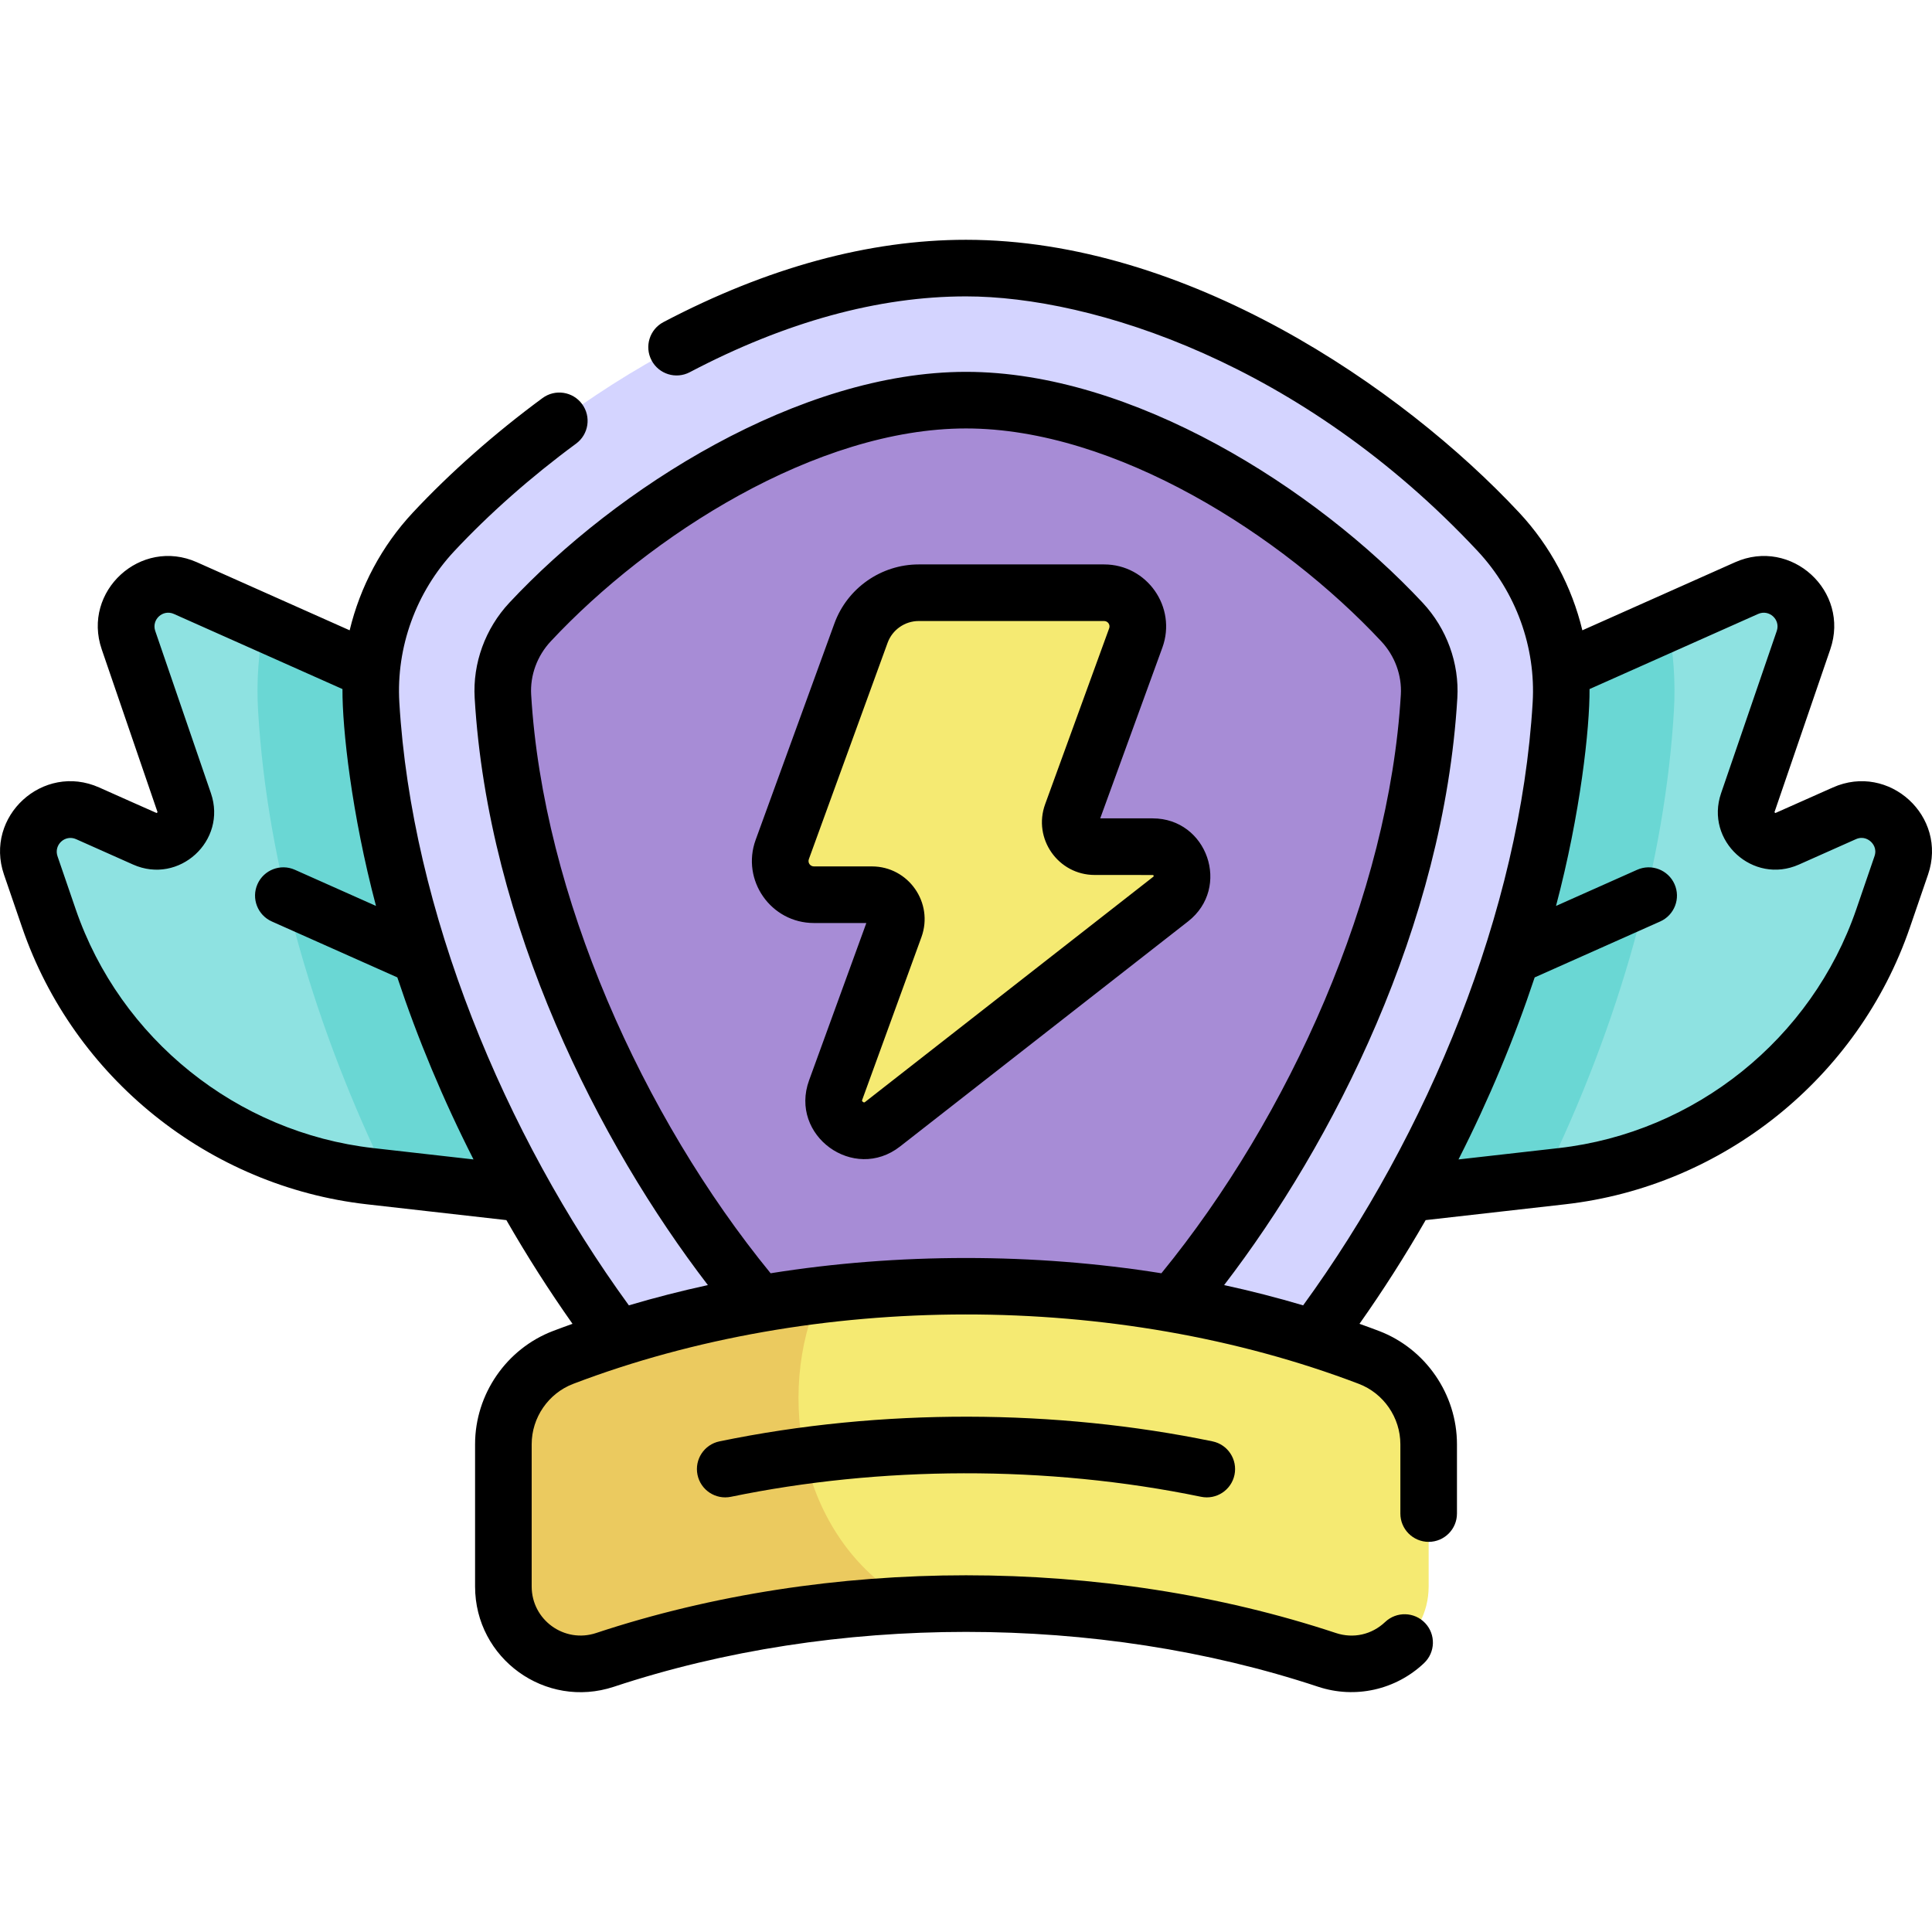 <svg id="Capa_1" enable-background="new 0 0 512.034 512.034" height="512" viewBox="0 0 512.034 512.034" width="512" xmlns="http://www.w3.org/2000/svg"><g><path d="m332.027 321.009 12.488-112.395 118.385-52.751c8.898-3.965 18.244 4.587 15.082 13.801l-14.756 43.003c-2.201 6.414 4.305 12.368 10.499 9.608l15.08-6.72c8.898-3.965 18.244 4.587 15.082 13.801l-4.817 14.038c-12.797 37.294-45.919 63.89-85.097 68.329z" fill="#8ee2e1"/><path d="m443.633 188.396c.463-7.816-.107-15.622-1.634-23.22l-97.483 43.438-12.488 112.395 77.168-8.744c19.975-40.837 32.086-84.158 34.437-123.869z" fill="#6ad7d4"/><path d="m180.006 321.009-12.488-112.395-118.385-52.751c-8.898-3.965-18.244 4.587-15.082 13.801l14.756 43.003c2.201 6.414-4.305 12.368-10.499 9.608l-15.08-6.72c-8.898-3.965-18.244 4.587-15.082 13.801l4.817 14.038c12.797 37.294 45.919 63.89 85.097 68.329z" fill="#8ee2e1"/><path d="m180.006 321.009-12.488-112.395-97.484-43.438c-1.527 7.597-2.097 15.402-1.634 23.217 2.458 41.525 15.309 84.688 34.455 123.874z" fill="#6ad7d4"/><path d="m276.307 383.553c48.247-32.947 102.318-120.176 107.12-201.314.446-7.54-2.3-14.917-7.455-20.437-29.215-31.284-77.018-61.058-119.955-61.058-42.936 0-90.739 29.774-119.955 61.058-5.155 5.52-7.901 12.898-7.455 20.437 4.802 81.139 58.873 168.368 107.119 201.314 12.225 8.347 28.356 8.347 40.581 0z" fill="#a78cd6"/><path d="m397.145 140.978c-30.124-32.258-85.162-69.927-141.129-69.927s-111.004 37.669-141.129 69.927c-11.5 12.314-17.529 28.951-16.54 45.643 2.445 41.301 16.75 87.246 40.282 129.37 21.841 39.098 50.309 72.406 78.105 91.388 11.618 7.933 25.202 12.127 39.282 12.127 14.081 0 27.664-4.194 39.282-12.128 27.796-18.98 56.264-52.289 78.104-91.387 23.532-42.124 37.838-88.069 40.282-129.368.99-16.694-5.039-33.331-16.539-45.645zm-18.398 43.575c-4.626 78.159-56.71 162.184-103.185 193.92-11.775 8.041-27.315 8.041-39.09 0-46.475-31.736-98.559-115.762-103.185-193.92-.43-7.263 2.216-14.369 7.181-19.687 28.142-30.135 74.189-58.816 115.549-58.816s87.407 28.681 115.549 58.816c4.965 5.318 7.611 12.424 7.181 19.687z" fill="#d4d4ff"/><path d="m305.474 224.391h-15.352c-4.494 0-7.621-4.466-6.084-8.689l16.971-46.628c2.12-5.825-2.193-11.985-8.392-11.985h-49.137c-6.84 0-12.95 4.278-15.289 10.706l-20.872 57.345c-2.12 5.825 2.193 11.985 8.392 11.985h15.358c4.494 0 7.621 4.466 6.084 8.689l-15.677 43.072c-2.752 7.561 6.115 14.002 12.455 9.048l76.328-59.649c5.823-4.551 2.605-13.894-4.785-13.894z" fill="#f5ea72"/><path d="m256.017 340.908c41.878 0 77.823 7.807 106.772 18.845 9.544 3.639 15.841 12.796 15.841 23.01v37.696c0 13.975-13.671 23.855-26.936 19.458-26.864-8.905-58.995-14.895-95.677-14.895-36.683 0-68.813 5.99-95.677 14.895-13.265 4.397-26.936-5.483-26.936-19.458v-37.696c0-10.214 6.297-19.371 15.841-23.01 28.949-11.039 64.894-18.845 106.772-18.845z" fill="#f5ea72"/><path d="m160.339 439.918c23.418-7.763 50.84-13.307 81.788-14.603-30.77-16.54-36.64-56.229-24.831-82.103-25.664 3.093-48.465 9.072-68.052 16.541-9.544 3.639-15.841 12.796-15.841 23.01v37.696c0 13.976 13.671 23.856 26.936 19.459z" fill="#ebca5f"/><path d="m485.753 208.705c-15.871 7.059 12.23-5.427-15.212 6.763-.08-.009-.235-.151-.252-.229 22.639-66.048 11.662-34.023 14.787-43.141 5.295-15.431-10.355-29.714-25.229-23.086l-40.479 18.037c-2.776-11.546-8.497-22.362-16.741-31.191-31.15-33.355-88.237-72.307-146.61-72.307-25.67 0-52.65 7.341-80.191 21.818-3.667 1.928-5.076 6.462-3.149 10.129 1.928 3.666 6.462 5.075 10.128 3.148 25.366-13.335 49.998-20.096 73.211-20.096 33.477 0 89.089 17.689 135.647 67.545 10.104 10.821 15.402 25.431 14.535 40.083-3.272 55.287-27.809 114.4-60.83 159.776-6.867-2.04-13.853-3.825-20.943-5.37 28.851-37.584 58.24-95.313 61.808-155.59.545-9.21-2.804-18.412-9.187-25.249-28.446-30.459-76.902-61.195-121.029-61.195s-92.584 30.735-121.031 61.197c-6.383 6.836-9.731 16.039-9.186 25.248 3.567 60.277 32.957 118.005 61.808 155.59-7.09 1.544-14.076 3.33-20.943 5.37-33.034-45.395-57.561-104.548-60.83-159.779-.868-14.65 4.43-29.259 14.535-40.08 9.272-9.928 20.443-19.789 32.305-28.518 3.336-2.455 4.05-7.15 1.595-10.486-2.454-3.337-7.15-4.051-10.486-1.596-12.595 9.269-24.483 19.768-34.377 30.361-8.244 8.829-13.965 19.645-16.741 31.191l-40.479-18.037c-14.895-6.633-30.518 7.673-25.229 23.086 1.187 3.462-4.851-14.152 14.788 43.139-.017.079-.173.222-.251.23-.059 0-11.311-5.027-15.213-6.763-14.897-6.642-30.515 7.681-25.23 23.086l4.817 14.038c13.663 39.816 49.519 68.607 91.347 73.347l36.986 4.191c5.454 9.494 11.321 18.695 17.526 27.484-1.725.619-3.447 1.243-5.155 1.894-12.362 4.715-20.668 16.778-20.668 30.019v37.696c0 19.108 18.651 32.589 36.796 26.577 58.461-19.379 128.141-19.389 186.635 0 9.809 3.25 20.567.848 28.081-6.271 3.007-2.849 3.134-7.596.286-10.603-2.849-3.007-7.596-3.135-10.603-.286-3.547 3.36-8.422 4.452-13.043 2.921-61.517-20.392-134.51-20.408-196.074 0-8.414 2.792-17.076-3.462-17.076-12.339v-37.696c0-7.06 4.426-13.491 11.013-16.003 64.063-24.426 143.645-24.615 208.201 0 6.587 2.512 11.013 8.943 11.013 16.003v18.375c0 4.143 3.358 7.5 7.5 7.5s7.5-3.357 7.5-7.5v-18.375c0-13.24-8.306-25.304-20.669-30.019-1.71-.652-3.434-1.277-5.161-1.896 6.207-8.789 12.077-17.988 17.532-27.482l36.985-4.191c41.828-4.739 77.684-33.53 91.347-73.347l4.817-14.038c5.291-15.427-10.36-29.716-25.232-23.083zm-386.849 95.566c-36.105-4.092-67.054-28.942-78.848-63.312l-4.817-14.038c-1.03-3.004 2.002-5.825 4.936-4.516l15.081 6.72c12.185 5.434 24.973-6.282 20.646-18.893l-14.756-43.004c-1.038-3.023 2.016-5.818 4.936-4.516l44.681 19.909c-.069 10.383 2.415 33.054 8.883 57.475l-21.501-9.58c-3.784-1.687-8.218.016-9.903 3.798-1.686 3.783.015 8.218 3.798 9.903l33.264 14.822c5.383 16.223 12.15 32.439 20.187 48.243zm105.329 33.18c-33.914-41.499-60.318-100.25-63.46-153.342-.304-5.128 1.583-10.276 5.176-14.124 26.233-28.091 70.44-56.435 110.067-56.435s83.835 28.344 110.067 56.434c3.593 3.849 5.48 8.997 5.177 14.125-3.141 53.076-29.536 111.83-63.46 153.342-33.73-5.395-69.832-5.395-103.567 0zm292.561-110.529-4.817 14.038c-11.794 34.369-42.744 59.22-78.849 63.312l-26.585 3.012c8.036-15.803 14.803-32.02 20.187-48.243l33.264-14.822c3.783-1.686 5.484-6.12 3.798-9.903-1.685-3.784-6.12-5.485-9.903-3.798l-21.501 9.58c6.482-24.473 8.952-47.17 8.883-57.475l44.681-19.909c2.91-1.294 5.978 1.483 4.936 4.516l-14.755 43.004c-4.333 12.628 8.471 24.314 20.646 18.893l15.081-6.72c1.972-.877 3.417.155 3.947.641.529.484 1.688 1.833.987 3.874zm-306.11 155.079c-4.057.838-6.665 4.806-5.827 8.862.838 4.057 4.808 6.664 8.862 5.827 39.386-8.138 83.612-8.467 124.595 0 4.081.84 8.028-1.79 8.862-5.827.838-4.057-1.771-8.024-5.827-8.862-41.347-8.544-87.639-8.89-130.665 0zm114.791-165.111h-13.887l16.47-45.252c3.897-10.705-4.047-22.05-15.439-22.05h-49.139c-9.956 0-18.932 6.285-22.337 15.64l-20.871 57.346c-3.897 10.705 4.047 22.05 15.439 22.05h13.894l-15.177 41.697c-5.32 14.62 11.862 27.104 24.121 17.522l76.329-59.648c11.455-8.954 5.101-27.305-9.403-27.305zm-76.162 75.134c-.201.156-.301.236-.61.011-.309-.226-.266-.346-.179-.584l15.677-43.073c3.314-9.106-3.443-18.754-13.132-18.754h-15.358c-.996 0-1.685-.98-1.344-1.919l20.872-57.346c1.256-3.451 4.568-5.771 8.242-5.771h49.138c.996 0 1.685.98 1.344 1.919l-16.971 46.629c-3.315 9.106 3.442 18.754 13.131 18.754.161 0 15.361.009 15.506.009.076.06.152.28.135.358-.062.1 2.193-1.708-76.451 59.767z"/></g></svg>